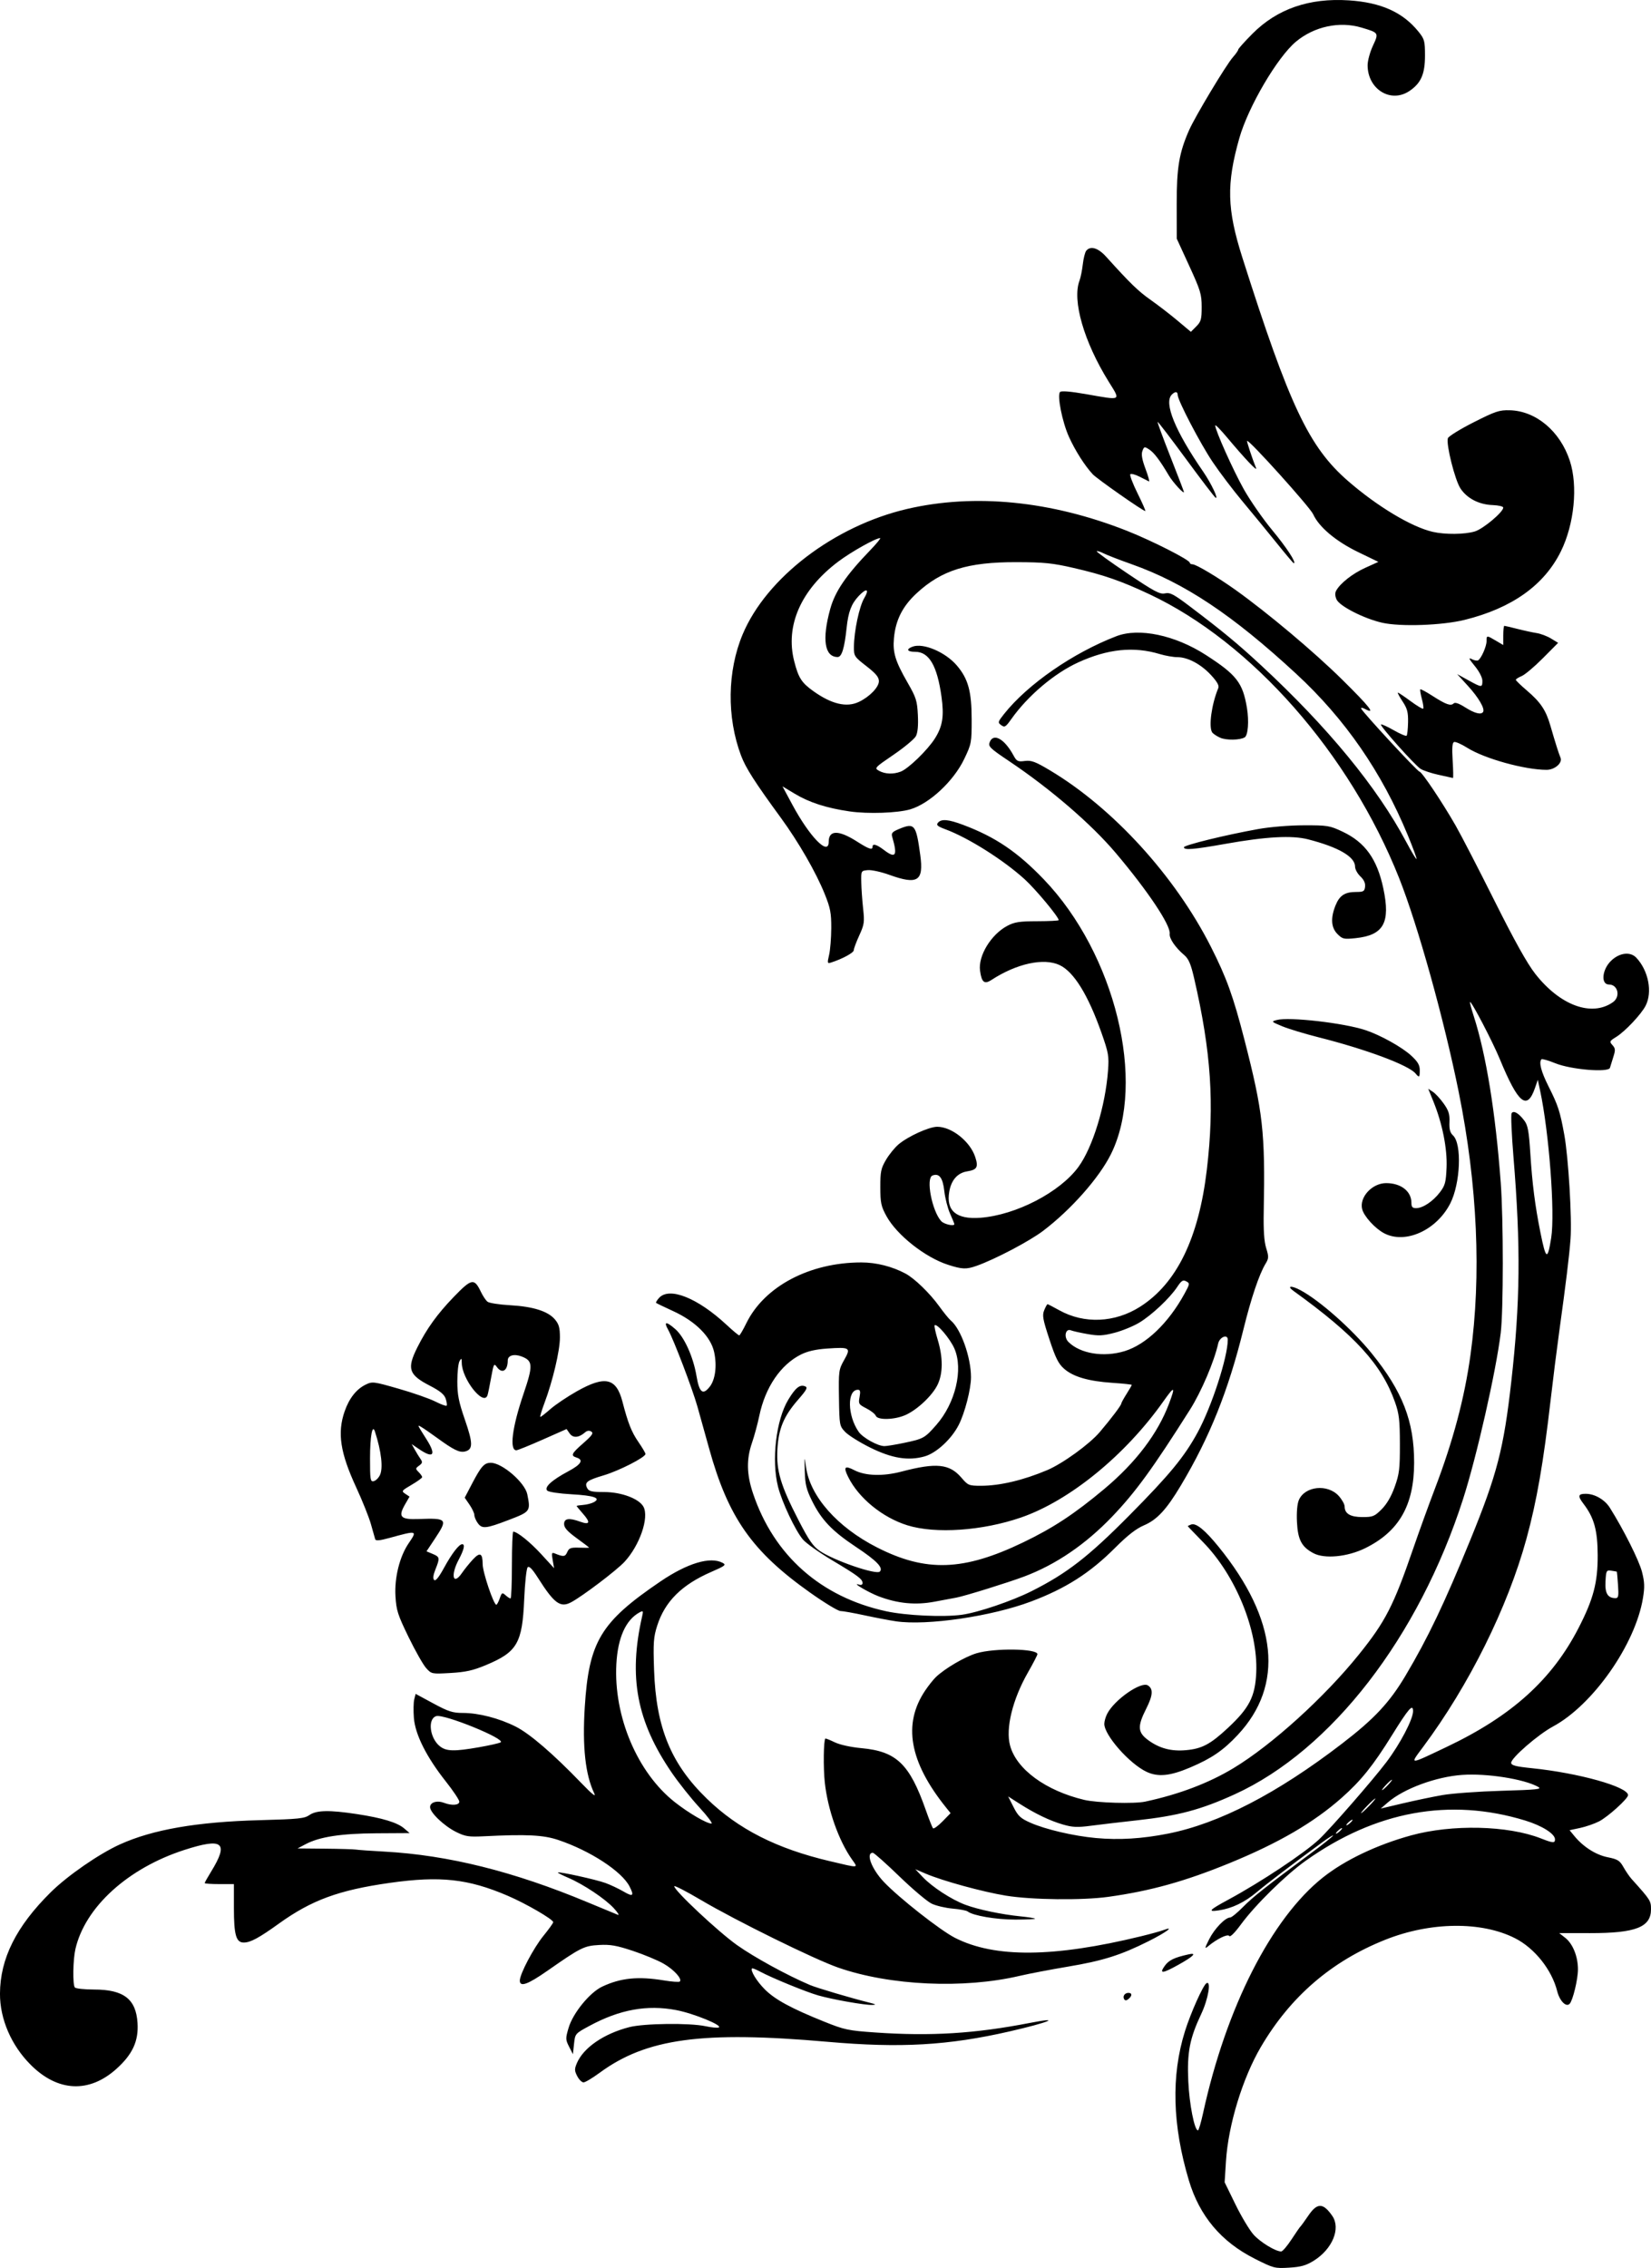 <svg viewBox="0 0 791.08 1086.6" preserveAspectRatio="xMinYMin meet" xmlns="http://www.w3.org/2000/svg">
    <g transform="translate(-4554.6 -461.63)">
        <path d="m5155.8 1543.8c-16.03-8.063-26.438-20.431-31.541-37.477-7.927-26.481-8.554-50.189-1.892-71.475 2.74-8.756 8.667-22.007 10.293-23.011 2.402-1.484 0.884 7.568-2.453 14.634-5.581 11.817-6.86 18.453-6.233 32.354 0.494 10.956 2.966 23.5 4.632 23.5 0.355 0 1.456-3.712 2.446-8.25 11.05-50.658 32.742-93.306 57.439-112.93 10.44-8.297 25.804-15.631 42.19-20.141 19.667-5.413 46.413-4.794 62.287 1.443 5.733 2.252 6.713 2.321 6.713 0.47 0-2.681-6.15-6.57-14.341-9.069-36.13-11.02-71.619-4.509-105.1 19.281-9.546 6.784-24.167 21.154-31.021 30.488-3.022 4.115-5.199 6.267-5.632 5.566-0.71-1.148-6.029 1.468-10.29 5.061-1.547 1.304-1.423 0.679 0.701-3.535 2.551-5.061 7.697-10.38 10.043-10.38 0.666 0 3.444-2.272 6.173-5.049 4.733-4.816 10.878-9.674 32.683-25.84 5.346-3.964 10.024-7.697 10.394-8.297 0.371-0.6-1.979 0.855-5.221 3.233-14.221 10.43-26.278 19.6-31.093 23.649-5.972 5.022-11.962 7.924-18.344 8.887-5.585 0.843-4.725-0.13 4.543-5.14 15.544-8.402 36.317-22.192 43.372-28.79 5.476-5.122 25.864-28.506 32.392-37.154 6.545-8.669 12.736-20.504 12.736-24.344 0-3.773-2.122-1.353-10.134 11.561-8.991 14.491-14.828 21.752-24.04 29.91-13.439 11.9-30.162 21.649-53.651 31.276-21.431 8.783-37.929 13.378-58.174 16.199-12.423 1.731-36.709 1.452-49.074-0.563-11.173-1.822-30.35-7.081-38.459-10.547l-4.966-2.123 3.5 3.697c4.543 4.798 13.831 10.853 20.446 13.328 6.139 2.297 17.393 4.659 26.522 5.567 3.558 0.354 6.67 0.845 6.917 1.091s-4.032 0.448-9.509 0.448c-9.259 0-20.237-1.878-22.819-3.905-0.582-0.456-3.814-1.067-7.183-1.356-3.369-0.29-7.869-1.348-10-2.352-2.131-1.004-9.122-6.901-15.535-13.106-6.413-6.205-12.124-11.281-12.691-11.281-3.507 0-0.636 7.67 5.189 13.862 7.125 7.575 27.092 23.28 34.186 26.889 19.03 9.682 47.284 9.44 89.176-0.765 4.51-1.099 9.373-2.443 10.807-2.989 5.574-2.119 1.092 1.184-7.333 5.404-13.236 6.63-21.782 9.326-38.435 12.123-8.381 1.408-18.838 3.404-23.238 4.437-26.86 6.304-62.141 4.692-87-3.976-11.409-3.978-49.062-22.525-65.75-32.387-7.013-4.144-12.75-7.096-12.75-6.559 0 2.049 21.034 21.762 30.054 28.168 8.251 5.859 24.056 14.512 34.946 19.132 3.286 1.394 19.598 6.234 28.5 8.455 3.147 0.785 3.442 1.02 1.381 1.102-3.483 0.138-18.996-2.595-25.881-4.559-5.864-1.673-22.142-8.338-27.905-11.427-1.912-1.025-3.628-1.711-3.814-1.526-0.958 0.958 2.19 6.138 6.116 10.065 4.887 4.887 12.665 9.109 28.515 15.479 9.66 3.882 11.432 4.256 24.5 5.165 26.521 1.845 47.605 0.54 73.925-4.572 15.943-3.097 9.253-0.281-9.605 4.043-29.442 6.751-52.361 8.064-87.233 4.997-60.119-5.286-86.872-1.642-109.33 14.892-3.395 2.499-6.835 4.544-7.644 4.544-0.809 0-2.167-1.344-3.016-2.987-1.342-2.595-1.362-3.415-0.154-6.25 3.151-7.396 12.924-14.104 25.108-17.233 7.054-1.811 28.884-2.079 36.492-0.447 2.778 0.596 5.612 0.874 6.299 0.618 2.364-0.88-11.981-6.76-20.36-8.346-13.953-2.64-27.035-0.258-41.5 7.557-6.88 3.717-6.891 3.73-7.421 8.655l-0.53 4.932-1.834-3.601c-1.721-3.379-1.736-3.934-0.248-9 2.08-7.083 10.148-16.976 16.142-19.793 8.873-4.171 17.188-5.002 29.576-2.956 3.828 0.632 7.238 0.871 7.578 0.531 1.255-1.255-2.833-5.743-7.828-8.596-2.829-1.616-9.45-4.366-14.714-6.111-7.791-2.583-10.784-3.104-16.109-2.804-7.233 0.409-8.746 1.163-24.78 12.354-9.464 6.606-13.222 7.941-13.222 4.698 0-3.167 6.595-15.647 11.36-21.497 2.552-3.133 4.64-6.05 4.64-6.481 0-1.343-13.098-8.938-21.934-12.718-18.862-8.069-32.258-9.524-56.334-6.117-24.486 3.464-37.516 8.251-53.232 19.556-9.537 6.86-13.579 9.035-16.79 9.035-3.665 0-4.71-3.671-4.71-16.547v-11.453h-7c-3.85 0-7-0.218-7-0.485 0-0.267 1.353-2.685 3.008-5.373 8.695-14.131 5.806-16.506-12.772-10.501-27.071 8.751-47.543 27.377-52.176 47.472-1.177 5.103-1.366 16.93-0.295 18.388 0.404 0.55 4.56 1.005 9.235 1.01 14.201 0.017 20.09 4.548 20.821 16.018 0.55 8.636-2.339 14.963-9.993 21.89-13.107 11.862-28.192 11.185-41.209-1.848-9.303-9.314-14.743-21.921-14.702-34.069 0.056-16.781 7.766-32.207 24.258-48.536 8.063-7.983 23.142-18.419 33.208-22.984 15.724-7.13 36.991-10.809 67.117-11.612 18.475-0.492 21.326-0.789 23.71-2.464 3.327-2.338 9.584-2.459 22.79-0.44 12.161 1.859 19.292 4.023 22.582 6.852l2.614 2.249-15.848 0.092c-17.015 0.099-27.27 1.674-34 5.224l-3.848 2.03 13 0.118c7.15 0.065 13.9 0.263 15 0.441 1.1 0.177 7.196 0.607 13.547 0.954 30.611 1.676 62.053 9.515 97.443 24.293 7.156 2.988 13.685 5.692 14.51 6.008s-0.075-1.127-2-3.206c-4.203-4.54-14.512-11.418-21.78-14.531-2.904-1.244-5.15-2.392-4.992-2.55 0.527-0.527 18.195 3.365 22.739 5.01 2.457 0.889 6.394 2.746 8.75 4.126 4.539 2.66 5.191 2.083 2.824-2.494-3.736-7.225-18.817-17.056-34.042-22.192-7.236-2.441-15.12-2.833-36-1.789-6.934 0.347-8.656 0.077-12.923-2.023-5.812-2.861-12.577-9.294-12.577-11.96 0-2.306 3.319-3.326 6.672-2.051 3.767 1.432 7.328 1.156 7.328-0.569 0-0.827-2.931-5.21-6.514-9.741-9.199-11.634-14.607-22.388-15.243-30.317-0.277-3.447-0.203-7.463 0.164-8.924l0.667-2.657 8.454 4.571c7.219 3.903 9.286 4.571 14.149 4.571 7.57 0 17.353 2.523 25.323 6.53 6.74 3.389 17.895 12.981 31.45 27.043 5.26 5.457 7.192 6.992 6.2 4.927-4.247-8.844-5.723-22.26-4.536-41.237 1.968-31.456 7.57-40.771 36.222-60.234 12.964-8.806 23.938-12.094 29.833-8.939 1.818 0.973 1.234 1.44-5.417 4.331-14.188 6.168-22.245 14.185-25.949 25.822-1.744 5.477-1.927 8.123-1.476 21.256 0.948 27.555 8.083 44.912 25.335 61.625 15.044 14.574 33.372 23.882 58.838 29.881 14.438 3.401 13.671 3.462 10.627-0.851-6.359-9.011-11.588-23.826-13.001-36.841-0.758-6.978-0.595-20.177 0.26-21.032 0.147-0.147 2.156 0.645 4.465 1.761 2.511 1.213 7.704 2.354 12.924 2.839 16.727 1.554 22.978 7.578 30.734 29.62 1.548 4.4 3.102 8.337 3.452 8.748s2.392-1.049 4.537-3.245l3.9-3.994-2.212-2.754c-17.556-21.856-20.767-39.955-9.941-56.021 1.581-2.346 3.861-5.217 5.066-6.379 4.269-4.117 13.932-9.784 19.523-11.449 8.655-2.577 29.168-2.267 29.168 0.442 0 0.446-2.037 4.375-4.527 8.731-7.38 12.914-10.791 26.829-8.584 35.017 3.069 11.384 17.074 21.65 35.543 26.052 6.045 1.441 23.965 1.956 29.185 0.84 16.2-3.466 30.48-8.881 42.378-16.071 18.394-11.115 43.591-33.957 60.095-54.478 12.675-15.76 16.565-23.341 25.883-50.438 2.837-8.25 7.562-21.3 10.501-29 8.685-22.758 14.178-43.396 17.022-63.953 5.288-38.228 3.362-81.473-5.61-125.96-7.029-34.848-19.617-80.045-28.574-102.59-23.692-59.633-70.624-112.97-119.67-136-13.594-6.384-21.914-9.271-36.186-12.559-10.229-2.356-14.204-2.761-27.46-2.798-23.401-0.065-35.921 3.836-47.895 14.922-6.72 6.222-10.059 12.838-10.843 21.488-0.629 6.934 0.625 11.018 6.553 21.348 4.086 7.121 4.57 8.65 4.908 15.5 0.248 5.03-0.072 8.445-0.945 10.1-0.726 1.375-5.533 5.377-10.682 8.893-9.161 6.256-9.311 6.422-6.979 7.715 2.875 1.594 6.826 1.744 10.374 0.395 3.652-1.388 12.87-10.32 16.381-15.872 3.715-5.873 4.473-10.715 3.154-20.132-2.07-14.782-5.953-21.4-12.554-21.4-3.926 0-4.57-1.258-1.268-2.48 5.107-1.889 15.696 2.609 21.154 8.986 5.469 6.389 7.126 12.403 7.134 25.894 0.01 11.152-0.102 11.727-3.59 19-5.064 10.559-16.601 21.321-25.79 24.058-6.019 1.792-20.35 2.284-29.133 1-11.091-1.622-19.294-4.27-26.306-8.494l-5.826-3.509 4.692 8.723c8.373 15.565 17.46 24.853 17.46 17.845 0-5.723 4.773-5.748 13.648-0.071 5.583 3.571 7.353 4.161 7.353 2.449 0-1.674 1.964-1.129 5.411 1.5 5.695 4.344 6.667 2.849 4.026-6.194-0.538-1.841-0.027-2.45 3.181-3.791 7.524-3.144 8.241-2.271 10.254 12.485 1.704 12.494-1.224 14.355-14.851 9.44-3.904-1.408-8.543-2.421-10.31-2.25-3.203 0.31-3.211 0.325-3.108 5.811 0.057 3.025 0.454 8.703 0.884 12.618 0.712 6.484 0.547 7.63-1.853 12.871-1.449 3.164-2.634 6.353-2.634 7.086 0 1.194-5.508 4.183-10.813 5.867-1.874 0.595-1.933 0.38-0.997-3.654 0.547-2.357 1.011-8.111 1.03-12.786 0.03-7.268-0.423-9.64-3.127-16.362-4.186-10.406-12.556-24.933-21.11-36.638-12.411-16.984-16.763-23.791-18.986-29.696-6.912-18.364-6.611-40.508 0.789-58.123 11.399-27.13 43.898-51.904 78.755-60.034 32.357-7.547 69.073-3.887 105.46 10.512 11.919 4.717 30 13.904 30 15.242 0 0.421 0.605 0.765 1.345 0.765 1.674 0 12.067 6.197 20.562 12.261 15.437 11.018 37.619 29.66 50.965 42.83 13.487 13.309 16.427 17.078 11.098 14.227-1.25-0.669-2.043-0.748-1.836-0.183 0.615 1.672 27.009 30.2 27.942 30.2 1.091 0 10.98 14.76 17.326 25.86 2.629 4.598 11.019 20.839 18.645 36.092 9.529 19.059 15.618 29.971 19.469 34.893 11.912 15.224 27.068 20.769 37.234 13.623 3.737-2.627 2.438-8.468-1.883-8.468-4.012 0-3.345-7.211 1.057-11.428 3.998-3.83 9.175-4.446 12.023-1.43 5.851 6.197 7.838 16.505 4.446 23.065-2.137 4.133-9.842 12.29-14.089 14.914-3.205 1.981-3.31 2.215-1.766 3.922 1.412 1.56 1.47 2.351 0.411 5.636-0.677 2.102-1.404 4.449-1.614 5.215-0.65 2.37-18.6 0.886-26.142-2.16-3.366-1.36-6.362-2.231-6.657-1.936-1.375 1.375-0.21 5.882 3.351 12.968 4.606 9.165 5.529 11.998 7.57 23.235 1.98 10.903 3.725 40.081 2.985 49.908-0.619 8.222-2.189 21.086-5.443 44.592-1.142 8.25-2.954 22.65-4.028 32-3.515 30.609-6.699 48.943-11.638 67-8.998 32.896-27.514 70.206-49.482 99.704-6.576 8.831-7.204 8.826 11.202 0.084 31.151-14.795 50.446-32.179 63.204-56.946 7.143-13.866 9.237-21.804 9.193-34.842-0.04-12.029-1.687-18.011-6.804-24.72-2.852-3.739-2.623-4.78 1.053-4.78 4.319 0 9.121 2.766 11.58 6.671 6.563 10.422 13.995 25.235 15.388 30.67 1.269 4.954 1.356 7.301 0.468 12.678-3.669 22.215-23.997 51.196-43.125 61.48-7.099 3.817-20.009 15.02-20.009 17.363 0 1.247 2.13 1.803 10 2.608 22.361 2.287 46 8.915 46 12.898 0 1.682-9.651 10.413-13.915 12.589-2.21 1.128-6.287 2.537-9.058 3.131l-5.039 1.081 2.256 2.752c4.273 5.212 10.298 9.054 15.989 10.197 4.821 0.968 5.789 1.575 7.578 4.746 1.128 2 2.87 4.545 3.87 5.656 9.061 10.063 9.319 10.464 9.319 14.531 0 8.591-7.343 11.46-29.245 11.428l-14.745-0.021 2.879 2.253c3.646 2.853 6.111 8.956 6.111 15.128 0 4.76-2.444 14.886-3.983 16.504-1.691 1.777-4.785-1.365-5.965-6.06-2.576-10.244-10.772-20.549-20.147-25.332-16.063-8.195-40.507-7.935-62.131 0.662-25.811 10.261-45.503 27.21-59.701 51.387-8.758 14.914-15.621 37.353-16.721 54.675l-0.646 10.175 5.183 10.612c2.851 5.836 6.771 12.369 8.711 14.516 3.282 3.633 10.508 8.022 13.206 8.022 0.646 0 2.865-2.587 4.931-5.75 2.067-3.163 4.013-5.975 4.326-6.25 0.313-0.275 2.023-2.638 3.801-5.25 4.204-6.178 7.059-6.122 11.432 0.223 4.13 5.992 0.05 15.872-8.85 21.434-3.694 2.308-6.122 2.997-11.798 3.347-6.911 0.426-7.457 0.284-16.528-4.278zm-41.663-203.63c24.544-4.849 52.343-19.217 83.543-43.179 15.444-11.861 22.75-19.685 30.372-32.526 10.792-18.181 18.571-34.476 31.096-65.14 12.77-31.265 15.948-43.545 19.579-75.673 4.308-38.116 4.571-64.936 1.058-107.65-0.897-10.904-1.3-20.354-0.896-21 0.94-1.504 3.432-0.037 6.172 3.633 1.603 2.147 2.134 5.089 2.785 15.41 0.934 14.818 2.24 25.062 4.865 38.153 2.625 13.093 3.416 13.476 5.148 2.497 1.888-11.969-1.022-50.55-5.326-70.619l-1.093-5.094-1.313 3.819c-3.82 11.111-8.062 7.656-16.9-13.763-3.486-8.448-13.662-27.931-14.27-27.323-0.162 0.162 0.635 3.178 1.773 6.703 5.959 18.471 10.456 46.207 12.956 79.908 1.313 17.703 1.302 61.214-0.019 72-2.247 18.357-11.5 59.172-18.008 79.432-21.277 66.245-63.106 120.37-109.37 141.51-16.311 7.456-27.166 10.341-47.15 12.532-7.676 0.842-17.49 1.997-21.809 2.567-6.517 0.86-8.807 0.759-13.457-0.593-6.343-1.844-13.247-5.167-20.955-10.087l-5.266-3.361 2.573 5.078c2.202 4.346 3.373 5.432 8.119 7.531 7.237 3.2 20.689 6.341 31.339 7.317 11.09 1.016 22.144 0.347 34.457-2.086zm83.543-2.59c0-0.275-0.675 0.06-1.5 0.745-0.825 0.685-1.5 1.47-1.5 1.745s0.675-0.06 1.5-0.745c0.825-0.685 1.5-1.47 1.5-1.745zm5-4c0-0.275-0.675 0.06-1.5 0.745-0.825 0.685-1.5 1.47-1.5 1.745s0.675-0.06 1.5-0.745c0.825-0.685 1.5-1.47 1.5-1.745zm-312.98-6.005c-3.929-4.263-9.855-11.708-13.17-16.546-16.86-24.608-20.894-45.886-14.232-75.063 0.588-2.574 0.465-2.757-1.235-1.836-6.606 3.579-10.439 12.087-11.127 24.695-1.372 25.146 10.047 52.128 28.047 66.274 6.645 5.222 15.217 10.226 17.518 10.226 0.738 0-1.873-3.487-5.802-7.75zm320.98-0.75c1.866-1.925 3.167-3.5 2.892-3.5s-2.026 1.575-3.892 3.5-3.167 3.5-2.892 3.5 2.027-1.575 3.892-3.5zm35-5.139c4.675-0.82 17.45-1.749 28.389-2.066 17.233-0.499 19.57-0.753 17.5-1.899-6.778-3.755-24.572-6.547-36.389-5.711-12.521 0.886-27.914 6.571-35.5 13.111l-3.5 3.017 10.5-2.481c5.775-1.364 14.325-3.151 19-3.971zm-26-4.861c1.292-1.375 2.124-2.5 1.849-2.5s-1.557 1.125-2.849 2.5c-1.292 1.375-2.124 2.5-1.849 2.5s1.557-1.125 2.849-2.5zm-435.53-18.075c4.932-0.863 9.574-1.908 10.317-2.324 2.776-1.554-27.164-13.75-30.868-12.575-4.234 1.344-3.084 10.622 1.792 14.458 3.102 2.44 6.83 2.527 18.76 0.441zm545.73-77.675c-0.238-3.438-0.492-6.319-0.564-6.402-0.072-0.084-1.255-0.309-2.63-0.5-2.374-0.33-2.516-0.072-2.81 5.122-0.323 5.705 1.071 8.03 4.815 8.03 1.37 0 1.555-0.973 1.189-6.25zm-100.7-359.2c-12.532-30.348-30.091-55.764-53.453-77.369-30.611-28.31-53.562-43.588-79-52.591-5.775-2.044-11.779-4.37-13.343-5.168-1.564-0.798-3.042-1.253-3.285-1.01-0.243 0.243 6.375 5.026 14.708 10.628 12.98 8.727 15.559 10.096 18.004 9.559 2.442-0.536 4.192 0.388 12.135 6.405 15.52 11.758 22.814 17.791 33.747 27.919 32.065 29.702 55.733 58.485 69.732 84.8 2.489 4.678 4.692 8.338 4.897 8.133s-1.659-5.292-4.142-11.305zm-263.06-63.95c5.125-2.432 9.605-7.062 9.605-9.928 0-1.941-1.445-3.68-6-7.217-5.803-4.506-5.999-4.81-5.965-9.249 0.057-7.489 2.562-19.318 4.943-23.34 2.62-4.426 1.1-4.998-2.658-1-3.521 3.746-4.974 7.573-5.789 15.25-1.044 9.837-2.331 14.002-4.32 13.985-6.254-0.056-7.547-8.434-3.546-22.985 2.322-8.446 7.566-16.15 19.23-28.25 3.049-3.163 5.162-5.75 4.697-5.75-2.137 0-13.864 6.582-20.112 11.29-17.811 13.418-25.425 30.662-21.061 47.698 2.05 8.003 3.509 10.284 9.164 14.33 8.724 6.243 15.94 7.951 21.813 5.165zm127.14 621.57c-0.863-1.396 0.237-3.049 2.029-3.049 1.836 0 1.851 1.415 0.03 2.926-0.965 0.8-1.616 0.839-2.059 0.122zm19.419-15.977c1.953-2.743 4.552-4.003 11.385-5.522 4.25-0.945 2.489 0.893-4.724 4.926-7.773 4.347-9.438 4.496-6.661 0.596zm-8.681-92.978c-8.179-3.828-20.268-17.535-20.268-22.982 0-1.217 0.638-3.427 1.418-4.912 3.538-6.74 16.216-15.545 19.457-13.514 2.652 1.662 2.425 4.777-0.817 11.199-4.295 8.508-4.088 11.357 1.096 15.112 5.359 3.882 10.951 5.351 17.971 4.721 7.693-0.691 11.733-2.841 20.203-10.75 10.181-9.508 12.981-15.006 13.476-26.467 0.875-20.221-9.845-46.492-25.49-62.47-4.023-4.109-7.315-7.548-7.315-7.643 0-0.095 0.716-0.447 1.591-0.783 2.334-0.895 6.611 2.57 13.206 10.7 28.28 34.862 31.474 66.23 9.169 90.074-6.978 7.459-12.498 11.243-22.793 15.62-9.633 4.096-15.398 4.674-20.904 2.097zm-345.2-49.7c-1.423-1.573-5.215-8.261-8.425-14.86-5.217-10.725-5.885-12.814-6.286-19.664-0.515-8.809 1.997-18.902 6.274-25.205 4.284-6.313 4.275-6.316-9.3-2.593-4.501 1.234-6.428 1.407-6.681 0.598-0.196-0.625-1.105-3.837-2.02-7.136s-4.107-11.286-7.094-17.747c-7.652-16.553-9.106-26.069-5.554-36.344 2.166-6.266 5.612-10.673 10.04-12.839 3.263-1.597 3.743-1.538 15.886 1.944 6.887 1.975 14.755 4.722 17.485 6.106 2.73 1.383 5.191 2.288 5.468 2.01s0.085-1.77-0.428-3.317c-0.692-2.085-2.686-3.718-7.708-6.312-10.036-5.185-10.977-8.105-5.891-18.283 4.476-8.956 9.617-16.086 17.418-24.158 8.647-8.947 9.825-9.164 13.073-2.409 0.917 1.908 2.307 3.999 3.087 4.647 0.78 0.648 5.654 1.414 10.832 1.702 11.075 0.618 18.211 2.877 21.524 6.815 1.919 2.281 2.389 3.983 2.389 8.653 0 6.282-3.44 20.842-7.426 31.431-1.367 3.631-2.236 6.602-1.933 6.602 0.303 0 2.482-1.699 4.842-3.776 2.36-2.077 8.054-5.902 12.654-8.5 13.513-7.632 18.864-6.411 21.823 4.979 2.676 10.304 4.336 14.503 7.624 19.282 1.879 2.732 3.417 5.332 3.417 5.778 0 1.583-12.623 8.04-20.006 10.234-8.096 2.406-9.38 3.415-7.89 6.199 0.793 1.481 2.257 1.806 8.18 1.814 8.221 0.011 16.684 3.197 18.751 7.057 2.774 5.183-1.795 18.461-9.065 26.348-3.807 4.13-20.231 16.57-25.656 19.432-5.118 2.7-8.065 0.529-15.767-11.615-2.753-4.341-4.269-5.913-5-5.184-0.577 0.575-1.323 7.437-1.657 15.249-0.908 21.204-3.339 25.372-18.468 31.67-6.091 2.536-9.624 3.32-16.818 3.732-9.033 0.517-9.127 0.498-11.694-2.339zm35.255-33.411c0.977-2.802 1.203-2.924 2.777-1.5 0.942 0.853 2.015 1.55 2.385 1.55s0.671-7.2 0.671-16 0.284-16 0.632-16c1.916 0 8.094 4.968 13.46 10.823l6.119 6.677-0.676-3.884c-0.607-3.49-0.491-3.808 1.145-3.137 4.027 1.653 4.846 1.558 5.827-0.681 0.864-1.972 1.679-2.275 5.75-2.136 2.609 0.089 4.744 0.078 4.744-0.024 0-0.102-2.7-2.152-6-4.555-4.4-3.204-6-4.998-6-6.726 0-2.728 2.344-3.085 7.654-1.165 4.637 1.677 5.125 0.459 1.479-3.693-1.723-1.963-3.133-3.682-3.133-3.821s1.4-0.359 3.111-0.49c1.711-0.13 4.01-0.718 5.107-1.305 3.66-1.959 0.188-3.2-10.638-3.801-5.94-0.33-10.994-1.093-11.661-1.761-1.584-1.585 2.161-5.02 10.07-9.235 6.185-3.296 7.511-5.475 4.01-6.586-2.966-0.942-2.526-1.884 3.25-6.949 4.205-3.688 4.956-4.788 3.773-5.527-0.974-0.608-1.996-0.469-3 0.409-2.964 2.591-5.754 2.789-7.343 0.521l-1.49-2.128-11.492 5.087c-6.321 2.798-11.98 5.087-12.576 5.087-3.397 0-2.008-11.02 3.389-26.889 4.704-13.832 4.595-15.98-0.913-18.074-3.586-1.363-6.598-0.474-6.598 1.948 0 4.982-2.792 6.578-5.284 3.019-1.281-1.829-1.505-1.391-2.688 5.25-0.71 3.985-1.505 7.808-1.766 8.495-1.955 5.142-12.202-7.881-12.292-15.622-0.027-2.317-0.155-2.414-1.079-0.826-0.577 0.991-1.048 5.343-1.048 9.67 0 6.455 0.655 9.764 3.65 18.437 3.896 11.282 3.905 14.202 0.049 15.17-2.617 0.657-5.486-0.745-13.541-6.617-3.025-2.205-6.342-4.494-7.371-5.085-2.077-1.195-2.209-1.508 2.568 6.069 4.622 7.332 3.191 9.164-3.573 4.574l-3.655-2.48 1.528 2.73c0.841 1.502 2.075 3.506 2.744 4.454 1.001 1.42 0.877 1.97-0.706 3.128-1.805 1.32-1.819 1.507-0.228 3.098 0.931 0.931 1.693 2.017 1.693 2.412 0 0.395-2.28 2.05-5.067 3.678-4.832 2.822-4.973 3.022-3.029 4.313l2.038 1.353-2.144 3.725c-3.443 5.982-2.212 7.317 6.458 7.003 13.784-0.5 14.146-0.056 7.778 9.523l-3.96 5.956 2.963 1.246c3.435 1.444 3.519 1.911 1.328 7.388-1.095 2.736-1.303 4.417-0.63 5.09 0.673 0.673 2.235-1.248 4.729-5.815 3.747-6.86 7.178-11.32 8.71-11.32 1.469 0 0.882 2.596-1.674 7.404-4.007 7.536-2.733 12.655 1.582 6.358 1.229-1.794 3.601-4.723 5.269-6.508 3.372-3.608 4.607-2.985 4.633 2.34 0.019 3.869 5.257 19.407 6.543 19.407 0.317 0 1.055-1.373 1.64-3.05zm-10.611-36.172c-0.856-1.222-1.557-2.923-1.557-3.778 0-0.856-1.038-3.071-2.307-4.923l-2.307-3.367 3.454-6.604c4.437-8.484 5.892-10.105 9.066-10.101 5.412 0.01 16.338 9.459 17.468 15.111 1.623 8.113 1.496 8.289-8.862 12.253-11.071 4.238-12.855 4.406-14.954 1.41zm-46.846-22.786c1.669-3.296 0.764-11.401-2.341-20.963-1.232-3.795-2.341 2.228-2.355 12.795-0.014 10.188 0.158 11.29 1.71 10.991 0.949-0.183 2.292-1.453 2.986-2.823zm247.29 69.947c-3.025-0.442-9.775-1.728-15-2.858s-10.44-2.06-11.589-2.067c-1.149-0.01-7.652-3.951-14.45-8.763-27.956-19.789-39.335-36.033-48.509-69.25-1.899-6.875-4.41-15.875-5.581-20-2.469-8.698-11.355-31.997-14.016-36.75-2.268-4.05-0.954-4.155 3.462-0.277 4.293 3.769 8.576 13.258 10.119 22.416 1.346 7.988 3.036 9.368 6.336 5.174 2.688-3.418 3.54-10.013 2.137-16.555-1.595-7.437-8.904-14.76-19.658-19.696-4.263-1.956-7.935-3.725-8.161-3.929s0.406-1.274 1.405-2.378c4.928-5.445 18.49-0.03 32.425 12.947 2.981 2.776 5.681 5.023 6 4.993 0.319-0.03 1.842-2.638 3.385-5.796 8.627-17.666 30.344-29.15 55.127-29.15 7.147 0 14.785 1.928 21.156 5.34 4.338 2.324 11.679 9.441 16.152 15.661 2.176 3.026 4.679 6.101 5.563 6.835 4.821 4.001 9.671 17.631 9.666 27.164 0 5.67-2.963 17.15-5.903 22.889-3.478 6.791-10.744 13.481-16.343 15.049-7.868 2.203-15.687 0.922-26.164-4.285-4.982-2.476-10.316-5.819-11.852-7.428-2.747-2.877-2.797-3.146-3-16.325-0.199-12.904-0.106-13.578 2.5-18.198 3.32-5.886 2.849-6.197-8.229-5.438-5.336 0.366-9.341 1.277-12.46 2.834-9.767 4.878-17.143 15.727-19.99 29.402-0.801 3.85-2.373 9.658-3.493 12.907-2.727 7.912-2.585 15.103 0.476 24.224 9.978 29.725 32.461 49.65 63.72 56.473 9.553 2.085 27.428 2.922 36.334 1.701 7.717-1.058 23.944-6.551 33.434-11.318 16.935-8.507 27.216-16.479 46.93-36.392 19.244-19.438 26.251-27.95 32.616-39.628 6.723-12.334 14.454-36.102 14.454-44.439 0-2.884-3.905-1.321-4.6 1.841-1.87 8.515-8.083 23.089-13.484 31.63-17.815 28.176-26.129 39.598-37.342 51.305-12.743 13.303-26.908 22.949-42.103 28.671-7.679 2.891-28.529 9.378-32.471 10.101-1.375 0.252-6.1 1.137-10.5 1.966-9.094 1.713-17.587 0.905-26.727-2.544-4.865-1.836-13.479-6.934-9.523-5.636 1.07 0.351 1.75 0.064 1.75-0.74 0-1.898-2.174-3.526-14.679-10.991-6.148-3.671-12.407-8.127-13.908-9.903-3.628-4.293-9.989-17.77-11.888-25.189-3.244-12.672-0.967-32.104 4.897-41.788 3.466-5.724 5.522-7.37 8.014-6.414 1.433 0.55 0.9 1.585-3.323 6.44-6.9 7.933-9.364 13.859-9.907 23.823-0.557 10.22 1.531 17.214 10.119 33.893 4.942 9.6 6.973 12.537 10.175 14.719 6.79 4.627 27.083 11.605 28.788 9.9 1.794-1.794-1.531-5.234-11.37-11.764-11.538-7.657-16.644-13.014-21.174-22.217-2.671-5.424-3.259-7.852-3.415-14.092-0.185-7.395-0.174-7.432 0.591-1.96 1.958 14.006 15.006 28.77 33.968 38.433 23.508 11.98 41.508 11.364 70.112-2.401 14.338-6.9 24.569-13.637 38.801-25.553 15.158-12.691 25.7-26.589 31.088-40.99 3.147-8.412 2.618-8.598-2.768-0.974-18.21 25.78-44.886 47.549-68.117 55.588-18.498 6.401-41.035 7.958-54.504 3.767-11.957-3.721-23.367-13.039-28.385-23.18-2.395-4.841-1.671-5.624 2.979-3.219 5.306 2.744 13.698 2.989 22.574 0.658 16.683-4.38 23.01-3.736 28.708 2.919 3.178 3.713 3.569 3.874 9.421 3.874 8.994 0 20.318-2.68 31.703-7.502 7.415-3.141 20.258-12.446 25.178-18.242 5.646-6.651 10.322-12.862 10.322-13.709 0-0.323 1.125-2.369 2.5-4.547s2.5-4.126 2.5-4.329-4.162-0.647-9.25-0.988c-11.496-0.769-18.774-2.887-23.166-6.743-2.735-2.401-4.093-5.119-7.048-14.1-3.181-9.667-3.505-11.5-2.477-13.983 0.651-1.572 1.361-2.857 1.577-2.857s2.75 1.31 5.629 2.911c11.95 6.646 26.642 6.003 38.735-1.695 17.541-11.166 28.097-32.859 31.977-65.716 3.714-31.446 2.045-56.495-6.112-91.727-1.565-6.761-2.623-9.239-4.693-11-4.327-3.681-7.284-8.009-6.992-10.236 0.532-4.059-10.506-20.582-25.908-38.783-11.717-13.847-31.205-30.626-50.979-43.893-9.276-6.224-10.148-7.071-9.369-9.111 1.746-4.575 7.051-1.665 11.342 6.221 1.602 2.945 2.11 3.201 5.5 2.771 3.152-0.4 5.043 0.309 12.121 4.542 30.207 18.064 59.854 50.583 77.037 84.496 7.483 14.769 10.705 23.707 16.08 44.605 8.87 34.49 9.96 44.194 9.225 82.116-0.176 9.072 0.179 14.398 1.175 17.626 1.291 4.184 1.262 4.9-0.312 7.5-3.056 5.051-6.903 16.464-10.575 31.374-7.261 29.483-16.159 51.681-30.015 74.882-6.896 11.547-11.403 16.404-17.712 19.091-3.704 1.578-7.834 4.801-13.788 10.764-12.038 12.054-23.601 19.439-40.254 25.707-18.97 7.141-49.858 11.67-64.746 9.494zm3.898-85.483c9.291-1.938 9.934-2.297 15.489-8.648 9.121-10.427 12.944-26.515 8.665-36.463-2.046-4.757-8.433-12.297-9.506-11.224-0.266 0.266 0.399 3.385 1.477 6.932 2.575 8.468 2.549 16.134-0.074 21.551-2.497 5.158-9.594 11.878-15.26 14.451-5.232 2.376-13.499 2.608-14.345 0.404-0.326-0.848-2.353-2.441-4.506-3.54-3.686-1.88-3.877-2.199-3.265-5.457 0.491-2.619 0.306-3.46-0.762-3.46-5.287 0-5.083 12.358 0.332 20.141 2.005 2.881 9.17 6.858 12.357 6.858 1.1 0 5.329-0.695 9.399-1.544zm105.67-43.961c10.234-3.126 20.995-13.427 28.666-27.443 2.61-4.769 2.65-5.042 0.865-5.997-1.559-0.834-2.28-0.383-4.342 2.723-3.548 5.342-12.147 13.431-18.12 17.046-2.826 1.71-8.145 3.896-11.82 4.858-5.626 1.472-7.682 1.573-13 0.635-3.475-0.613-7.064-1.417-7.977-1.787-2.599-1.054-3.522 3.236-1.195 5.557 5.65 5.637 16.88 7.476 26.923 4.408zm90.503 96.824c-5.675-3.008-7.487-6.418-7.915-14.894-0.231-4.568 0.109-8.65 0.874-10.496 2.816-6.799 13.873-7.957 19.187-2.01 1.53 1.713 2.783 3.975 2.783 5.027 0 3.43 2.756 5.056 8.571 5.056 4.945 0 5.763-0.335 9.179-3.762 2.47-2.478 4.603-6.147 6.25-10.75 2.206-6.165 2.497-8.578 2.473-20.488-0.023-11.469-0.371-14.478-2.318-20-6.372-18.079-19.12-32.059-48.656-53.355-3.424-2.469-1.095-2.712 3.326-0.348 9.252 4.949 24.75 18.681 34.087 30.203 14.888 18.373 20.405 32.582 20.382 52.5-0.023 20.336-7.242 32.926-23.456 40.908-8.461 4.165-19.44 5.234-24.767 2.41zm-175.09-138.19c-10.93-3.499-24.524-14.226-29.499-23.279-2.594-4.72-2.942-6.347-2.962-13.848-0.02-7.481 0.304-9.057 2.707-13.145 1.502-2.554 4.202-5.887 6-7.404 4.584-3.869 14.643-8.449 18.559-8.45 6.924 0 15.734 6.998 18.196 14.455 1.611 4.883 0.91 6.146-3.832 6.904-4.606 0.737-7.615 4.126-8.59 9.674-1.621 9.229 3.397 13.45 14.937 12.565 17.049-1.307 38.134-12.255 46.965-24.385 6.847-9.406 12.914-29.193 14.168-46.214 0.504-6.841 0.23-8.418-3.123-17.947-6.4-18.188-13.237-29.272-20.051-32.505-7.585-3.599-20.6-0.768-32.69 7.112-3.401 2.217-4.719 1.14-5.471-4.47-0.952-7.098 5.285-17.335 13.077-21.462 3.454-1.829 5.789-2.188 14.374-2.206 5.638-0.012 10.246-0.247 10.24-0.522-0.03-1.569-11.016-14.766-16.293-19.572-10.141-9.237-27.086-19.928-37.955-23.946-3.814-1.41-4.533-2.029-3.627-3.12 1.63-1.964 4.978-1.685 12.148 1.013 15.425 5.806 25.938 12.914 38.584 26.086 34.203 35.627 49.266 97.207 32.194 131.62-5.643 11.374-19.145 26.644-32.541 36.802-6.545 4.963-23.06 13.644-31.872 16.753-4.931 1.74-6.856 1.669-13.644-0.504zm3.015-19.5c0-0.205-0.929-2.474-2.065-5.042-1.136-2.568-2.373-7.415-2.75-10.771-0.722-6.435-2.444-8.697-5.676-7.457-3.254 1.249-0.246 16.959 4.184 21.855 1.355 1.498 6.307 2.607 6.307 1.414zm205.9 4.382c-4.348-2.298-9.638-8.116-10.499-11.547-1.436-5.72 4.785-12.462 11.499-12.462 7.102 0 12.1 3.897 12.1 9.434 0 1.995 0.5 2.565 2.25 2.562 3.223-0.01 8.062-3.228 11.384-7.582 2.508-3.287 2.909-4.767 3.209-11.851 0.383-9.045-2.012-21.097-6.281-31.603l-2.506-6.167 2.222 1.458c1.222 0.802 3.557 3.34 5.188 5.641 2.388 3.368 2.926 5.089 2.764 8.834-0.151 3.472 0.282 5.102 1.708 6.431 4.326 4.03 3.544 23.059-1.339 32.604-6.587 12.873-21.563 19.605-31.698 14.249zm15.082-76.53c-3.325-4.006-23.647-11.588-46.572-17.376-6.551-1.654-14.348-4.019-17.324-5.257-5.282-2.195-5.345-2.268-2.59-3.004 5.926-1.585 32.124 1.414 42.504 4.865 7.182 2.388 17.508 8.144 21.925 12.223 3.11 2.871 4.075 4.509 4.075 6.915 0 3.574-0.243 3.771-2.017 1.633zm-37.395-66.801c-3.071-3.071-3.393-7.625-0.968-13.688 1.928-4.818 4.475-6.491 9.88-6.491 3.536 0 4.034-0.294 4.295-2.533 0.196-1.684-0.558-3.334-2.25-4.924-1.4-1.315-2.546-3.42-2.546-4.676 0-4.729-7.89-9.314-22.5-13.075-7.726-1.989-20.025-1.324-39.475 2.135-15.44 2.746-20.025 3.125-20.025 1.657 0-1.021 20.08-5.945 35.5-8.706 5.857-1.049 14.971-1.801 22-1.815 11.336-0.023 12.36 0.145 18.5 3.041 10.8 5.093 16.558 13.1 19.54 27.171 3.496 16.498 0.173 22.451-13.323 23.862-5.586 0.584-6.236 0.436-8.629-1.956zm48.475-76.287c-3.541-0.774-7.454-2.073-8.696-2.887-2.88-1.887-19.591-20.613-18.959-21.245 0.261-0.261 3.003 0.972 6.093 2.74 3.09 1.768 5.879 2.954 6.198 2.635s0.629-3.209 0.691-6.424c0.092-4.82-0.373-6.578-2.653-10.028-1.52-2.301-2.514-4.184-2.207-4.184s3.048 1.84 6.092 4.089c3.044 2.249 5.755 3.869 6.023 3.601s-0.021-2.379-0.643-4.69c-0.622-2.311-0.961-4.373-0.752-4.582 0.209-0.209 2.812 1.188 5.786 3.103 6.464 4.165 8.828 5.017 10.176 3.668 0.678-0.678 2.512-0.054 5.595 1.901 4.513 2.862 7.623 3.644 8.547 2.149 0.945-1.53-2.175-6.886-7.24-12.428l-5.193-5.682 5.291 2.917c6.503 3.585 6.791 3.598 6.791 0.306 0-1.568-1.496-4.472-3.671-7.127-2.769-3.379-3.132-4.191-1.479-3.307 1.205 0.645 2.603 0.918 3.107 0.607 1.517-0.938 4.043-6.673 4.043-9.18 0-2.855 0.021-2.857 4.443-0.248l3.557 2.099v-4.599c0-2.529 0.232-4.599 0.515-4.599s3.096 0.659 6.25 1.466 7.31 1.707 9.235 2.003 5.03 1.47 6.899 2.611l3.399 2.073-7.327 7.376c-4.03 4.057-8.597 7.902-10.149 8.545-1.552 0.643-2.81 1.452-2.795 1.798 0.015 0.346 2.396 2.65 5.29 5.12 6.563 5.601 9.114 9.401 11.24 16.744 2.411 8.327 4.053 13.526 4.877 15.437 1.073 2.491-2.754 5.828-6.684 5.826-10.43-4e-3 -29.772-5.378-37.976-10.55-2.829-1.784-5.684-3.036-6.345-2.783-0.862 0.331-1.052 2.84-0.674 8.898 0.29 4.64 0.35 8.392 0.136 8.337-0.215-0.055-3.288-0.734-6.829-1.508zm-104.69-17.786c-1.722-0.775-3.467-1.953-3.878-2.619-1.715-2.775-0.203-13.56 2.97-21.171 0.492-1.18-0.545-3.036-3.461-6.2-4.841-5.251-11.15-8.616-16.157-8.616-1.939 0-5.734-0.665-8.434-1.478-12.459-3.751-24.882-2.485-39.038 3.98-11.516 5.259-24.16 15.971-32.116 27.208-2.664 3.763-3.175 4.069-4.804 2.878-1.725-1.261-1.652-1.548 1.358-5.348 11.254-14.21 33.067-29.313 53.858-37.29 10.785-4.138 28.087-0.5 42.832 9.007 14.736 9.501 17.692 13.311 19.692 25.382 1.047 6.317 0.529 13.098-1.076 14.09-2.2 1.36-8.894 1.461-11.746 0.178zm77.63-55.092c-8.66-1.949-20.416-7.937-21.877-11.144-0.723-1.586-0.799-3.097-0.21-4.178 1.942-3.564 7.835-8.206 13.921-10.967l6.334-2.873-9.577-4.63c-10.77-5.207-18.896-12.034-21.688-18.221-1.531-3.392-30.829-35.908-31.632-35.106-0.252 0.252 2.456 8.463 4.28 12.976 0.842 2.083-5.245-4.335-13.88-14.635-3.119-3.72-5.67-6.305-5.67-5.745 0 2.3 8.444 21.176 13.613 30.431 3.048 5.457 9.22 14.351 13.714 19.764 6.902 8.311 11.781 15.813 10.284 15.813-0.216 0-3.922-4.388-8.234-9.75s-11.606-14.25-16.207-19.75c-4.602-5.5-11.085-14.05-14.407-19-6.016-8.963-16.764-29.575-16.764-32.148 0-1.674-1.213-1.739-2.8-0.152-3.929 3.929 1.51 17.304 15.01 36.912 3.864 5.612 7.613 13.515 5.914 12.464-0.538-0.333-6.929-8.706-14.201-18.607-7.272-9.901-13.365-17.86-13.539-17.685-0.174 0.174 2.593 7.7 6.15 16.723 3.557 9.024 6.467 16.617 6.467 16.874 0 1.132-5.319-4.675-7.202-7.864-4.309-7.293-7.079-10.972-9.42-12.505-2.29-1.501-2.461-1.464-3.278 0.703-0.614 1.628-0.181 4.106 1.504 8.614 1.301 3.481 2.035 6.169 1.631 5.974-0.404-0.195-2.417-1.211-4.472-2.257s-4.06-1.581-4.454-1.186c-0.394 0.394 1.172 4.525 3.48 9.179 2.308 4.654 3.971 8.462 3.695 8.462-1.106 0-23.132-15.416-25.185-17.627-3.827-4.122-8.382-11.28-11.369-17.868-3.255-7.178-5.801-20.033-4.272-21.562 0.621-0.621 5.048-0.252 12.404 1.036 17.413 3.047 16.716 3.435 10.842-6.036-11.839-19.089-17.54-38.879-13.933-48.366 0.534-1.405 1.241-4.914 1.571-7.798 0.33-2.884 1.073-5.814 1.651-6.511 2.058-2.48 5.682-1.379 9.545 2.899 11.507 12.745 15.374 16.498 21.262 20.638 3.575 2.513 9.384 6.991 12.909 9.95l6.41 5.381 2.591-2.591c2.275-2.275 2.59-3.411 2.588-9.318 0-6.097-0.562-7.946-5.971-19.727l-5.968-13-0.026-16.5c-0.028-17.537 1.167-24.671 5.946-35.5 2.895-6.56 17.686-31.19 20.961-34.906 1.409-1.598 2.561-3.245 2.561-3.66s3.072-3.845 6.827-7.622c11.833-11.904 27.185-17.221 46.173-15.991 15.442 1 25.907 5.706 33.406 15.021 2.854 3.546 3.094 4.435 3.094 11.5 0 8.812-1.925 13.179-7.452 16.904-8.949 6.031-20.068-0.848-20.038-12.398 0.01-2.117 1.145-6.288 2.533-9.27 2.894-6.217 2.888-6.226-5.491-8.717-10.511-3.124-22.54-0.557-31.298 6.681-8.923 7.374-22.967 31.288-27.233 46.371-6.21 21.958-5.905 33.937 1.452 57.086 22.615 71.159 31.893 90.78 50.635 107.09 13.957 12.144 30.401 22.021 40.567 24.366 5.962 1.375 15.279 1.29 20.201-0.185 3.987-1.195 13.623-9.277 13.623-11.426 0-0.564-2.287-1.106-5.082-1.205-6.535-0.231-12.261-3.187-15.418-7.957-2.646-3.998-6.956-21.168-6.04-24.056 0.289-0.911 5.816-4.336 12.283-7.61 10.539-5.337 12.342-5.937 17.41-5.803 12.568 0.334 24.103 10.048 28.744 24.204 3.956 12.07 2.148 30.364-4.29 43.411-7.993 16.198-23.432 27.187-46.081 32.801-10.768 2.669-30.719 3.369-39.526 1.388z"/>
    </g>
</svg>

